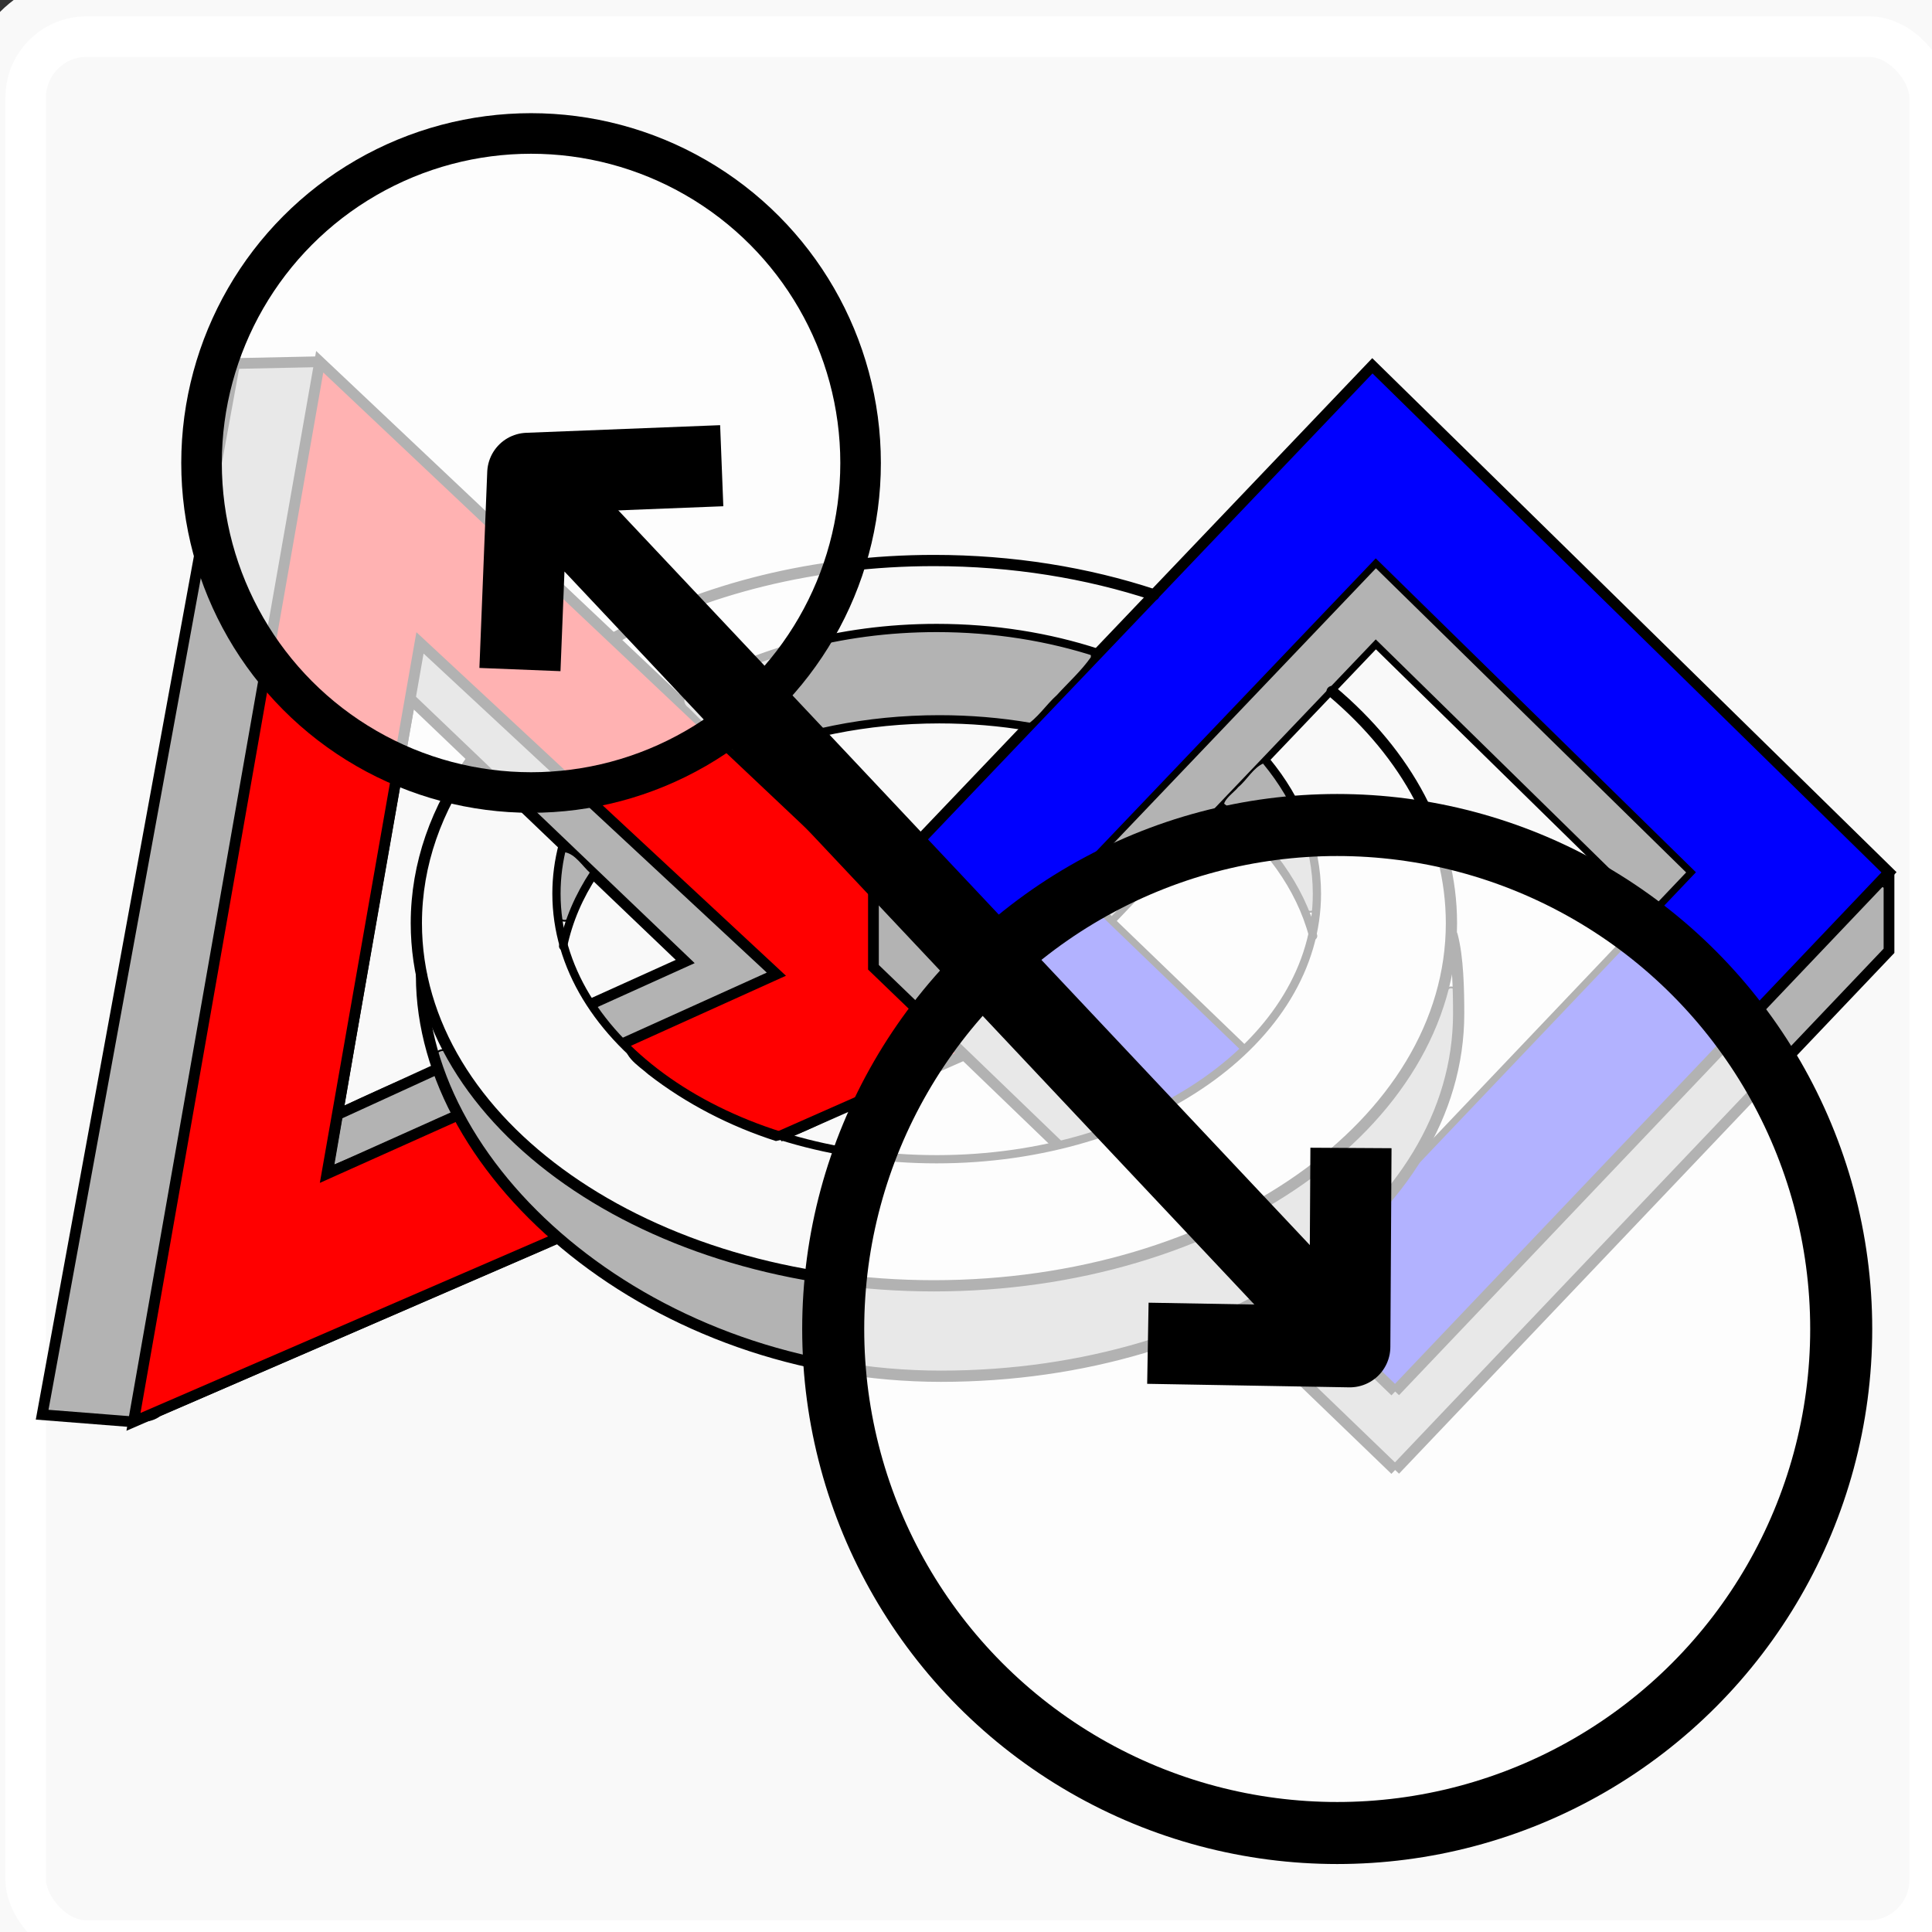 <?xml version="1.0" encoding="UTF-8" standalone="no"?>
<!-- Created with Inkscape (http://www.inkscape.org/) -->

<svg
   width="180"
   height="180"
   viewBox="0 0 47.625 47.625"
   version="1.1"
   id="svg5"
   inkscape:version="1.1.2 (b8e25be833, 2022-02-05)"
   sodipodi:docname="CCDistance.svg"
   inkscape:export-filename="C:\dev\FusionAPI\FRCTools\docs\icons\CCDistance.png"
   inkscape:export-xdpi="300"
   inkscape:export-ydpi="300"
   xmlns:inkscape="http://www.inkscape.org/namespaces/inkscape"
   xmlns:sodipodi="http://sodipodi.sourceforge.net/DTD/sodipodi-0.dtd"
   xmlns="http://www.w3.org/2000/svg"
   xmlns:svg="http://www.w3.org/2000/svg">
  <rect x="0" y="0" width="47.625" height="47.625" fill="#333333" stroke="none"/>
  <sodipodi:namedview
     id="namedview7"
     pagecolor="#ffffff"
     bordercolor="#666666"
     borderopacity="1.0"
     inkscape:pageshadow="2"
     inkscape:pageopacity="0.0"
     inkscape:pagecheckerboard="0"
     inkscape:document-units="mm"
     showgrid="false"
     inkscape:zoom="1.9705551"
     inkscape:cx="117.98706"
     inkscape:cy="120.77815"
     inkscape:window-width="1920"
     inkscape:window-height="1027"
     inkscape:window-x="1912"
     inkscape:window-y="-8"
     inkscape:window-maximized="1"
     inkscape:current-layer="layer1"
     showguides="false"
     units="px"
     width="180px"
     fit-margin-top="0">
    <inkscape:grid
       type="xygrid"
       id="grid1441" />
  </sodipodi:namedview>
  <defs
     id="defs2">
    <linearGradient
       id="linearGradient1349"
       inkscape:swatch="solid">
      <stop
         style="stop-color:#000000;stop-opacity:1;"
         offset="0"
         id="stop1347" />
    </linearGradient>
    <inkscape:path-effect
       effect="bspline"
       id="path-effect1014"
       is_visible="true"
       lpeversion="1"
       weight="33.333"
       steps="2"
       helper_size="0"
       apply_no_weight="true"
       apply_with_weight="true"
       only_selected="false" />
    <inkscape:path-effect
       effect="fill_between_many"
       method="originald"
       linkedpaths="#path891,0,1|#path1261,0,1"
       id="path-effect2054" />
    <inkscape:path-effect
       effect="fill_between_many"
       method="originald"
       linkedpaths="#path1261,0,1|#path891,0,1"
       id="path-effect2076" />
    <inkscape:path-effect
       effect="fill_between_many"
       method="originald"
       linkedpaths="#path1261,0,1|#path891,0,1"
       id="path-effect2098" />
  </defs>
  <g
     inkscape:groupmode="layer"
     id="layer5"
     inkscape:label="White Background"
     style="display:inline">
    <rect
       style="opacity:0.972;fill:#ffffff;fill-opacity:1;fill-rule:evenodd;stroke:#ffffff;stroke-width:2;stroke-linecap:round;stroke-linejoin:round;stroke-opacity:1"
       id="rect883"
       width="47.934"
       height="47.934"
       x="0.134"
       y="0.403"
       ry="2" />
  </g>
  <g
     inkscape:label="Triangle"
     inkscape:groupmode="layer"
     id="layer1"
     style="display:inline;opacity:1"
     transform="translate(-75.992,-69.306)"
     sodipodi:insensitive="true">
    <path
       style="fill:#b3b3b3;fill-opacity:1;stroke:#000000;stroke-width:0.031;stroke-linecap:round;stroke-linejoin:round;stroke-opacity:1"
       d="m 86.635,95.634 c -0.78,0.307 -1.547,0.655 -2.305,1.015 -0.219,0.169 -0.16,0.482 -0.233,0.722 -0.007,0.246 -0.177,0.521 -0.027,0.748 0.203,0.231 0.494,-0.013 0.714,-0.088 0.802,-0.363 1.619,-0.699 2.408,-1.089 0.228,-0.165 0.078,-0.445 -0.024,-0.636 -0.135,-0.222 -0.146,-0.57 -0.419,-0.669 -0.037,-0.018 -0.076,-0.005 -0.115,-0.004 z"
       id="path19122" />
    <path
       style="fill:#ff0000;fill-opacity:1;stroke:#000000;stroke-width:0.063;stroke-linecap:round;stroke-linejoin:round;stroke-opacity:1"
       d="m 84.001,78.404 c -0.464,0.139 -0.321,0.77 -0.456,1.131 -1.437,8.164 -2.873,16.329 -4.3,24.494 0.005,0.385 0.47,0.33 0.684,0.154 3.192,-1.38 6.383,-2.76 9.571,-4.147 0.371,-0.246 -0.045,-0.589 -0.242,-0.785 -0.72,-0.682 -1.272,-1.51 -1.835,-2.317 -0.349,-0.337 -0.787,0.127 -1.143,0.217 -0.697,0.307 -1.382,0.621 -2.085,0.91 0.722,-4.232 1.463,-8.464 2.22,-12.69 2.86,2.619 5.706,5.254 8.533,7.909 -1.133,0.565 -2.33,1.016 -3.439,1.62 -0.259,0.362 0.253,0.656 0.485,0.866 0.933,0.725 2.009,1.275 3.127,1.635 0.621,-0.139 1.195,-0.509 1.798,-0.736 0.891,-0.412 1.822,-0.767 2.688,-1.216 0.315,-0.347 -0.277,-0.614 -0.463,-0.864 -0.515,-0.499 -1.031,-0.998 -1.547,-1.497 -0.03,-0.675 0.06,-1.372 -0.044,-2.034 -0.994,-1.029 -2.092,-1.988 -3.126,-2.99 -3.412,-3.207 -6.793,-6.449 -10.244,-9.614 -0.062,-0.015 -0.123,-0.034 -0.185,-0.046 z"
       id="path16799" />
    <path
       style="fill:#b3b3b3;fill-opacity:1;stroke:#000000;stroke-width:0.044;stroke-linecap:round;stroke-linejoin:round;stroke-opacity:1"
       d="m 83.323,78.228 c -0.483,0.014 -0.969,0.012 -1.449,0.06 -0.224,0.169 -0.143,0.519 -0.236,0.763 -1.532,8.305 -3.057,16.612 -4.543,24.925 0.002,0.309 0.394,0.205 0.597,0.26 0.496,0.036 0.995,0.105 1.49,0.111 0.242,-0.122 0.144,-0.469 0.23,-0.686 1.464,-8.401 2.955,-16.798 4.411,-25.201 0.016,-0.272 -0.323,-0.226 -0.5,-0.232 z"
       id="path19594" />
    <path
       style="fill:none;fill-opacity:1;fill-rule:evenodd;stroke:#000000;stroke-width:0.265px;stroke-linecap:butt;stroke-linejoin:miter;stroke-opacity:1"
       d="m 89.726,99.833 -10.444,4.523 4.591,-26.133 13.743,12.975 m 2.156,4.106 -4.568,2.017"
       id="path870"
       sodipodi:nodetypes="cccccc" />
    <path
       style="fill:none;fill-rule:evenodd;stroke:#000000;stroke-width:0.265px;stroke-linecap:butt;stroke-linejoin:miter;stroke-opacity:1"
       d="m 83.873,78.223 -2.097,0.044 -4.745,25.912 2.251,0.177"
       id="path872" />
    <path
       style="fill:#b3b3b3;fill-opacity:1;stroke:#000000;stroke-width:0.044;stroke-linecap:round;stroke-linejoin:round;stroke-opacity:1"
       d="m 86.437,85.39 c -0.221,0.137 -0.175,0.465 -0.251,0.687 -0.058,0.212 -0.079,0.458 0.131,0.595 2.137,2.154 4.404,4.22 6.543,6.343 -0.717,0.36 -1.492,0.638 -2.192,1.034 -0.109,0.257 0.21,0.438 0.327,0.635 0.133,0.168 0.342,0.403 0.569,0.233 1.108,-0.487 2.219,-0.971 3.307,-1.502 0.198,-0.241 -0.191,-0.409 -0.31,-0.578 -2.579,-2.463 -5.2,-4.881 -7.822,-7.297 -0.087,-0.068 -0.175,-0.184 -0.302,-0.15 z"
       id="path19438" />
    <path
       style="fill:none;fill-rule:evenodd;stroke:#000000;stroke-width:0.265px;stroke-linecap:butt;stroke-linejoin:miter;stroke-opacity:1"
       d="m 91.346,95.03 3.784,-1.71 -8.785,-8.167 -2.295,13.089 3.275,-1.468"
       id="path874"
       sodipodi:nodetypes="ccccc" />
    <path
       style="fill:none;fill-rule:evenodd;stroke:#000000;stroke-width:0.265px;stroke-linecap:butt;stroke-linejoin:miter;stroke-opacity:1"
       d="m 90.544,94.065 2.339,-1.057 -6.788,-6.489 m -1.779,10.26 2.457,-1.125"
       id="path4790"
       sodipodi:nodetypes="ccccc" />
  </g>
  <g
     inkscape:groupmode="layer"
     id="layer4"
     inkscape:label="Square"
     style="display:inline;opacity:1"
     transform="translate(-75.992,-69.306)"
     sodipodi:insensitive="true">
    <path
       style="fill:#0000ff;fill-opacity:1;stroke:#000000;stroke-width:0.044;stroke-linecap:round;stroke-linejoin:round;stroke-opacity:1"
       d="m 109.723,78.439 c -3.895,4.041 -7.751,8.12 -11.612,12.194 -0.153,0.206 -0.414,0.349 -0.488,0.601 0.175,0.313 0.511,0.516 0.746,0.786 1.73,1.66 3.429,3.355 5.211,4.96 0.238,0.161 0.501,-0.117 0.728,-0.186 0.808,-0.422 1.633,-0.868 2.275,-1.526 0.118,-0.264 -0.249,-0.406 -0.371,-0.59 -1.232,-1.22 -2.502,-2.407 -3.718,-3.638 2.449,-2.6 4.922,-5.18 7.414,-7.737 2.585,2.479 5.148,4.981 7.689,7.506 -2.274,2.446 -4.623,4.824 -6.858,7.306 -0.759,1.073 -1.744,1.979 -2.82,2.717 -0.219,0.129 -0.07,0.367 0.089,0.472 0.752,0.736 1.493,1.485 2.278,2.186 0.264,0.086 0.389,-0.267 0.574,-0.397 3.863,-4.049 7.726,-8.099 11.556,-12.18 0.102,-0.267 -0.261,-0.401 -0.387,-0.592 -4.013,-3.976 -8.058,-7.92 -12.09,-11.877 -0.079,-0.05 -0.136,-0.049 -0.218,-0.004 z"
       id="path20429" />
    <path
       style="fill:#b3b3b3;fill-opacity:1;stroke:#000000;stroke-width:0.044;stroke-linecap:round;stroke-linejoin:round;stroke-opacity:1"
       d="m 122.32,91.152 c -0.408,0.303 -0.722,0.732 -1.094,1.083 -3.577,3.71 -7.09,7.483 -10.698,11.162 -0.086,0.148 -0.247,0.139 -0.341,0.006 -0.844,-0.761 -1.63,-1.594 -2.481,-2.341 -0.252,-0.042 -0.46,0.216 -0.695,0.295 -0.164,0.117 -0.479,0.16 -0.487,0.404 0.267,0.376 0.662,0.658 0.977,0.999 0.909,0.858 1.778,1.763 2.725,2.579 0.186,0.182 0.401,-0.005 0.512,-0.171 3.911,-4.127 7.836,-8.241 11.755,-12.361 0.098,-0.429 0.043,-0.892 0.058,-1.335 0.006,-0.141 -0.043,-0.355 -0.231,-0.32 z"
       id="path20140" />
    <path
       style="fill:#b3b3b3;fill-opacity:1;stroke:#000000;stroke-width:0.044;stroke-linecap:round;stroke-linejoin:round;stroke-opacity:1"
       d="m 97.646,91.52 c -0.201,0.193 -0.081,0.526 -0.116,0.776 0.044,0.31 -0.079,0.677 0.092,0.947 1.49,1.413 2.928,2.884 4.468,4.243 0.237,0.126 0.506,-0.093 0.751,-0.122 0.208,-0.093 0.533,-0.092 0.631,-0.315 -0.051,-0.269 -0.381,-0.41 -0.545,-0.626 -1.703,-1.63 -3.386,-3.281 -5.109,-4.889 -0.059,-0.034 -0.108,-0.038 -0.171,-0.013 z"
       id="path20179" />
    <path
       style="fill:#b3b3b3;fill-opacity:1;stroke:#000000;stroke-width:0.044;stroke-linecap:round;stroke-linejoin:round;stroke-opacity:1"
       d="m 109.829,83.258 c -2.435,2.486 -4.833,5.01 -7.227,7.537 -0.145,0.104 -0.242,0.317 -0.064,0.441 0.271,0.257 0.521,0.565 0.841,0.752 0.268,-0.052 0.407,-0.381 0.621,-0.544 1.971,-2.062 3.931,-4.135 5.913,-6.187 2.222,2.179 4.442,4.359 6.661,6.541 0.281,0.133 0.422,-0.286 0.622,-0.42 0.147,-0.188 0.377,-0.335 0.454,-0.567 -0.145,-0.324 -0.496,-0.517 -0.72,-0.791 -2.295,-2.255 -4.587,-4.515 -6.898,-6.754 -0.074,-0.035 -0.127,-0.053 -0.202,-0.008 z"
       id="path20218" />
    <path
       style="fill:none;fill-rule:evenodd;stroke:#000000;stroke-width:0.265px;stroke-linecap:butt;stroke-linejoin:miter;stroke-opacity:1"
       d="m 110.383,103.607 12.174,-12.798 -12.735,-12.486 -12.298,12.892 6.087,5.865 m 4.066,3.918 2.707,2.609"
       id="path9408"
       sodipodi:nodetypes="ccccccc" />
    <path
       id="path9619"
       style="fill:none;fill-rule:evenodd;stroke:#000000;stroke-width:0.172px;stroke-linecap:butt;stroke-linejoin:miter;stroke-opacity:1"
       d="m 110.729,98.115 c 2.316,-2.435 4.632,-4.87 6.948,-7.305 -2.59,-2.539 -5.18,-5.079 -7.77,-7.618 -2.5,2.621 -5,5.242 -7.5,7.862 l 4.276,4.121"
       sodipodi:nodetypes="ccccc" />
    <path
       style="fill:none;fill-rule:evenodd;stroke:#000000;stroke-width:0.265px;stroke-linecap:butt;stroke-linejoin:miter;stroke-opacity:1"
       d="m 110.383,105.542 12.174,-12.798 v -1.935 m -25.034,0.406 v 1.935 l 4.573,4.406 m 4.291,4.135 3.996,3.851"
       id="path10027"
       sodipodi:nodetypes="cccccccc" />
    <path
       id="path10029"
       style="fill:none;fill-rule:evenodd;stroke:#000000;stroke-width:0.172px;stroke-linecap:butt;stroke-linejoin:miter;stroke-opacity:1"
       d="M 116.693,91.843 109.907,85.19 c -2.173,2.277 -4.345,4.555 -6.518,6.832"
       sodipodi:nodetypes="ccc" />
  </g>
  <g
     inkscape:groupmode="layer"
     id="layer3"
     inkscape:label="Circle"
     style="display:inline;opacity:1"
     transform="translate(-75.992,-69.306)"
     sodipodi:insensitive="true">
    <path
       style="fill:#b3b3b3;fill-opacity:1;stroke:#000000;stroke-width:0.044;stroke-linecap:round;stroke-linejoin:round;stroke-opacity:1"
       d="m 107.134,88.102 c -0.266,0.111 -0.414,0.412 -0.636,0.594 -0.136,0.173 -0.542,0.407 -0.261,0.627 0.703,0.641 1.369,1.349 1.783,2.216 0.053,0.168 0.298,0.368 0.416,0.143 0.115,-0.641 -0.019,-1.314 -0.231,-1.924 -0.222,-0.581 -0.505,-1.163 -0.937,-1.617 -0.039,-0.026 -0.086,-0.042 -0.134,-0.038 z"
       id="path19867" />
    <path
       style="fill:#b3b3b3;fill-opacity:1;stroke:#000000;stroke-width:0.044;stroke-linecap:round;stroke-linejoin:round;stroke-opacity:1"
       d="m 98.984,84.757 c -2.082,0.022 -4.198,0.498 -5.993,1.579 -0.181,0.081 -0.21,0.318 -0.04,0.431 0.409,0.417 0.833,0.832 1.278,1.204 0.274,0.038 0.538,-0.185 0.813,-0.24 1.515,-0.506 3.119,-0.71 4.718,-0.628 0.508,0.008 1.006,0.076 1.505,0.119 0.311,-0.18 0.525,-0.525 0.798,-0.769 0.281,-0.31 0.6,-0.594 0.84,-0.938 0.038,-0.29 -0.347,-0.271 -0.536,-0.346 -1.105,-0.276 -2.243,-0.423 -3.383,-0.413 z"
       id="path19906" />
    <path
       style="fill:#b3b3b3;fill-opacity:1;stroke:#000000;stroke-width:0.044;stroke-linecap:round;stroke-linejoin:round;stroke-opacity:1"
       d="m 89.927,90.294 c -0.258,0.086 -0.188,0.439 -0.235,0.652 0.006,0.335 -0.107,0.738 0.111,1.025 0.251,0.147 0.353,-0.229 0.453,-0.386 0.094,-0.256 0.347,-0.502 0.301,-0.774 -0.191,-0.168 -0.365,-0.466 -0.63,-0.517 z"
       id="path19945" />
    <path
       style="fill:#b3b3b3;fill-opacity:1;stroke:#000000;stroke-width:0.044;stroke-linecap:round;stroke-linejoin:round;stroke-opacity:1"
       d="m 111.73,93.649 c -0.251,0.122 -0.264,0.468 -0.381,0.696 -0.815,2.14 -2.604,3.756 -4.583,4.821 -2.954,1.593 -6.431,2.048 -9.759,1.725 -3.114,-0.363 -6.282,-1.515 -8.528,-3.791 -0.538,-0.546 -0.996,-1.165 -1.395,-1.816 -0.115,-0.195 -0.447,-0.06 -0.354,0.16 0.804,2.456 2.718,4.41 4.903,5.713 2.349,1.4 5.095,2.113 7.825,2.074 1.83,-0.06 3.663,-0.326 5.393,-0.94 2.403,-0.839 4.705,-2.297 6.063,-4.501 0.726,-1.169 1.091,-2.557 1.037,-3.931 -0.009,-0.115 -0.093,-0.233 -0.222,-0.21 z"
       id="path19984" />
    <path
       id="path1136"
       style="fill:none;stroke:#000000;stroke-width:0.277;stroke-linecap:round;stroke-linejoin:round"
       d="m 91.173,85.01 c 2.163,-1.183 4.885,-1.887 7.841,-1.887 1.939,0 3.778,0.303 5.423,0.846 m 4.392,2.383 c 1.837,1.549 2.942,3.539 2.942,5.711 0,4.937 -5.712,8.939 -12.758,8.939 -7.046,0 -12.758,-4.002 -12.758,-8.939 0,-1.458 0.498,-2.835 1.382,-4.051"
       sodipodi:nodetypes="csccsssc" />
    <path
       id="path1136-5"
       style="fill:none;stroke:#000000;stroke-width:0.277;stroke-linecap:round;stroke-linejoin:round"
       d="m 111.789,92.367 c 0.145,0.54 0.16,1.355 0.16,1.925 0,4.937 -5.712,8.939 -12.758,8.939 -7.046,0 -12.808,-4.931 -12.808,-9.868"
       sodipodi:nodetypes="cssc" />
    <path
       id="path1136-5-5"
       style="fill:none;stroke:#000000;stroke-width:0.203;stroke-linecap:round;stroke-linejoin:round"
       d="m 92.823,86.459 c 1.659,-1.04 3.853,-1.673 6.258,-1.673 1.42,0 2.766,0.221 3.972,0.615 m 4.156,2.669 c 0.792,0.961 1.246,2.075 1.246,3.264 0,3.616 -4.197,6.548 -9.373,6.548 -5.177,0 -9.373,-2.932 -9.373,-6.548 0,-0.41 0.054,-0.812 0.157,-1.202"
       sodipodi:nodetypes="csccsssc" />
    <path
       id="path1136-5-5-8"
       style="fill:none;stroke:#000000;stroke-width:0.203;stroke-linecap:round;stroke-linejoin:round"
       d="m 94.241,88.005 c 1.427,-0.614 3.108,-0.968 4.906,-0.968 0.761,0 1.501,0.063 2.21,0.183 m 4.76,1.986 c 1.129,0.876 1.924,1.966 2.245,3.172 m -18.489,0.252 c 0.132,-0.632 0.393,-1.234 0.764,-1.794"
       sodipodi:nodetypes="csccccc" />
  </g>
  <g
     inkscape:groupmode="layer"
     id="layer2"
     inkscape:label="Tube"
     style="display:inline">
    <path
       inkscape:original-d="M 0,0"
       inkscape:path-effect="#path-effect2054"
       d="M 0,0"
       id="path2056"
       style="fill:#ffffff;fill-opacity:1" />
    <path
       inkscape:original-d="M 0,0"
       inkscape:path-effect="#path-effect2076"
       d="M 0,0"
       id="path2078"
       style="fill:#000000" />
    <path
       inkscape:original-d="M 0,0"
       inkscape:path-effect="#path-effect2098"
       d="M 0,0"
       id="path2100" />
    <circle
       style="fill:#ffffff;fill-opacity:0.696;fill-rule:evenodd;stroke:#000000;stroke-width:1;stroke-linecap:round;paint-order:markers fill stroke"
       id="path1044"
       cx="13.091"
       cy="11.413"
       r="8.123" />
    <circle
       style="fill:#ffffff;fill-opacity:0.696;fill-rule:evenodd;stroke:#000000;stroke-width:1.529;stroke-linecap:round;paint-order:markers fill stroke"
       id="circle2674"
       cx="32.963"
       cy="32.761"
       r="12.424" />
    <path
       style="fill:none;fill-rule:evenodd;stroke:#000000;stroke-width:2;stroke-linecap:butt;stroke-linejoin:round;stroke-miterlimit:4;stroke-dasharray:none;stroke-opacity:1"
       d="M 33.273,33.198 13.01,11.668 12.817,16.505"
       id="path2728" />
    <path
       style="fill:none;fill-rule:evenodd;stroke:#000000;stroke-width:2;stroke-linecap:butt;stroke-linejoin:miter;stroke-miterlimit:4;stroke-dasharray:none;stroke-opacity:1"
       d="M 13.01,11.668 17.791,11.48"
       id="path2730"
       sodipodi:nodetypes="cc" />
    <path
       style="fill:none;fill-rule:evenodd;stroke:#000000;stroke-width:2;stroke-linecap:butt;stroke-linejoin:round;stroke-miterlimit:4;stroke-dasharray:none;stroke-opacity:1"
       d="m 28.296,33.112 4.977,0.087 0.029,-4.901"
       id="path2732"
       inkscape:transform-center-x="2.4999243"
       inkscape:transform-center-y="-2.2801848"
       sodipodi:nodetypes="ccc" />
  </g>
</svg>
